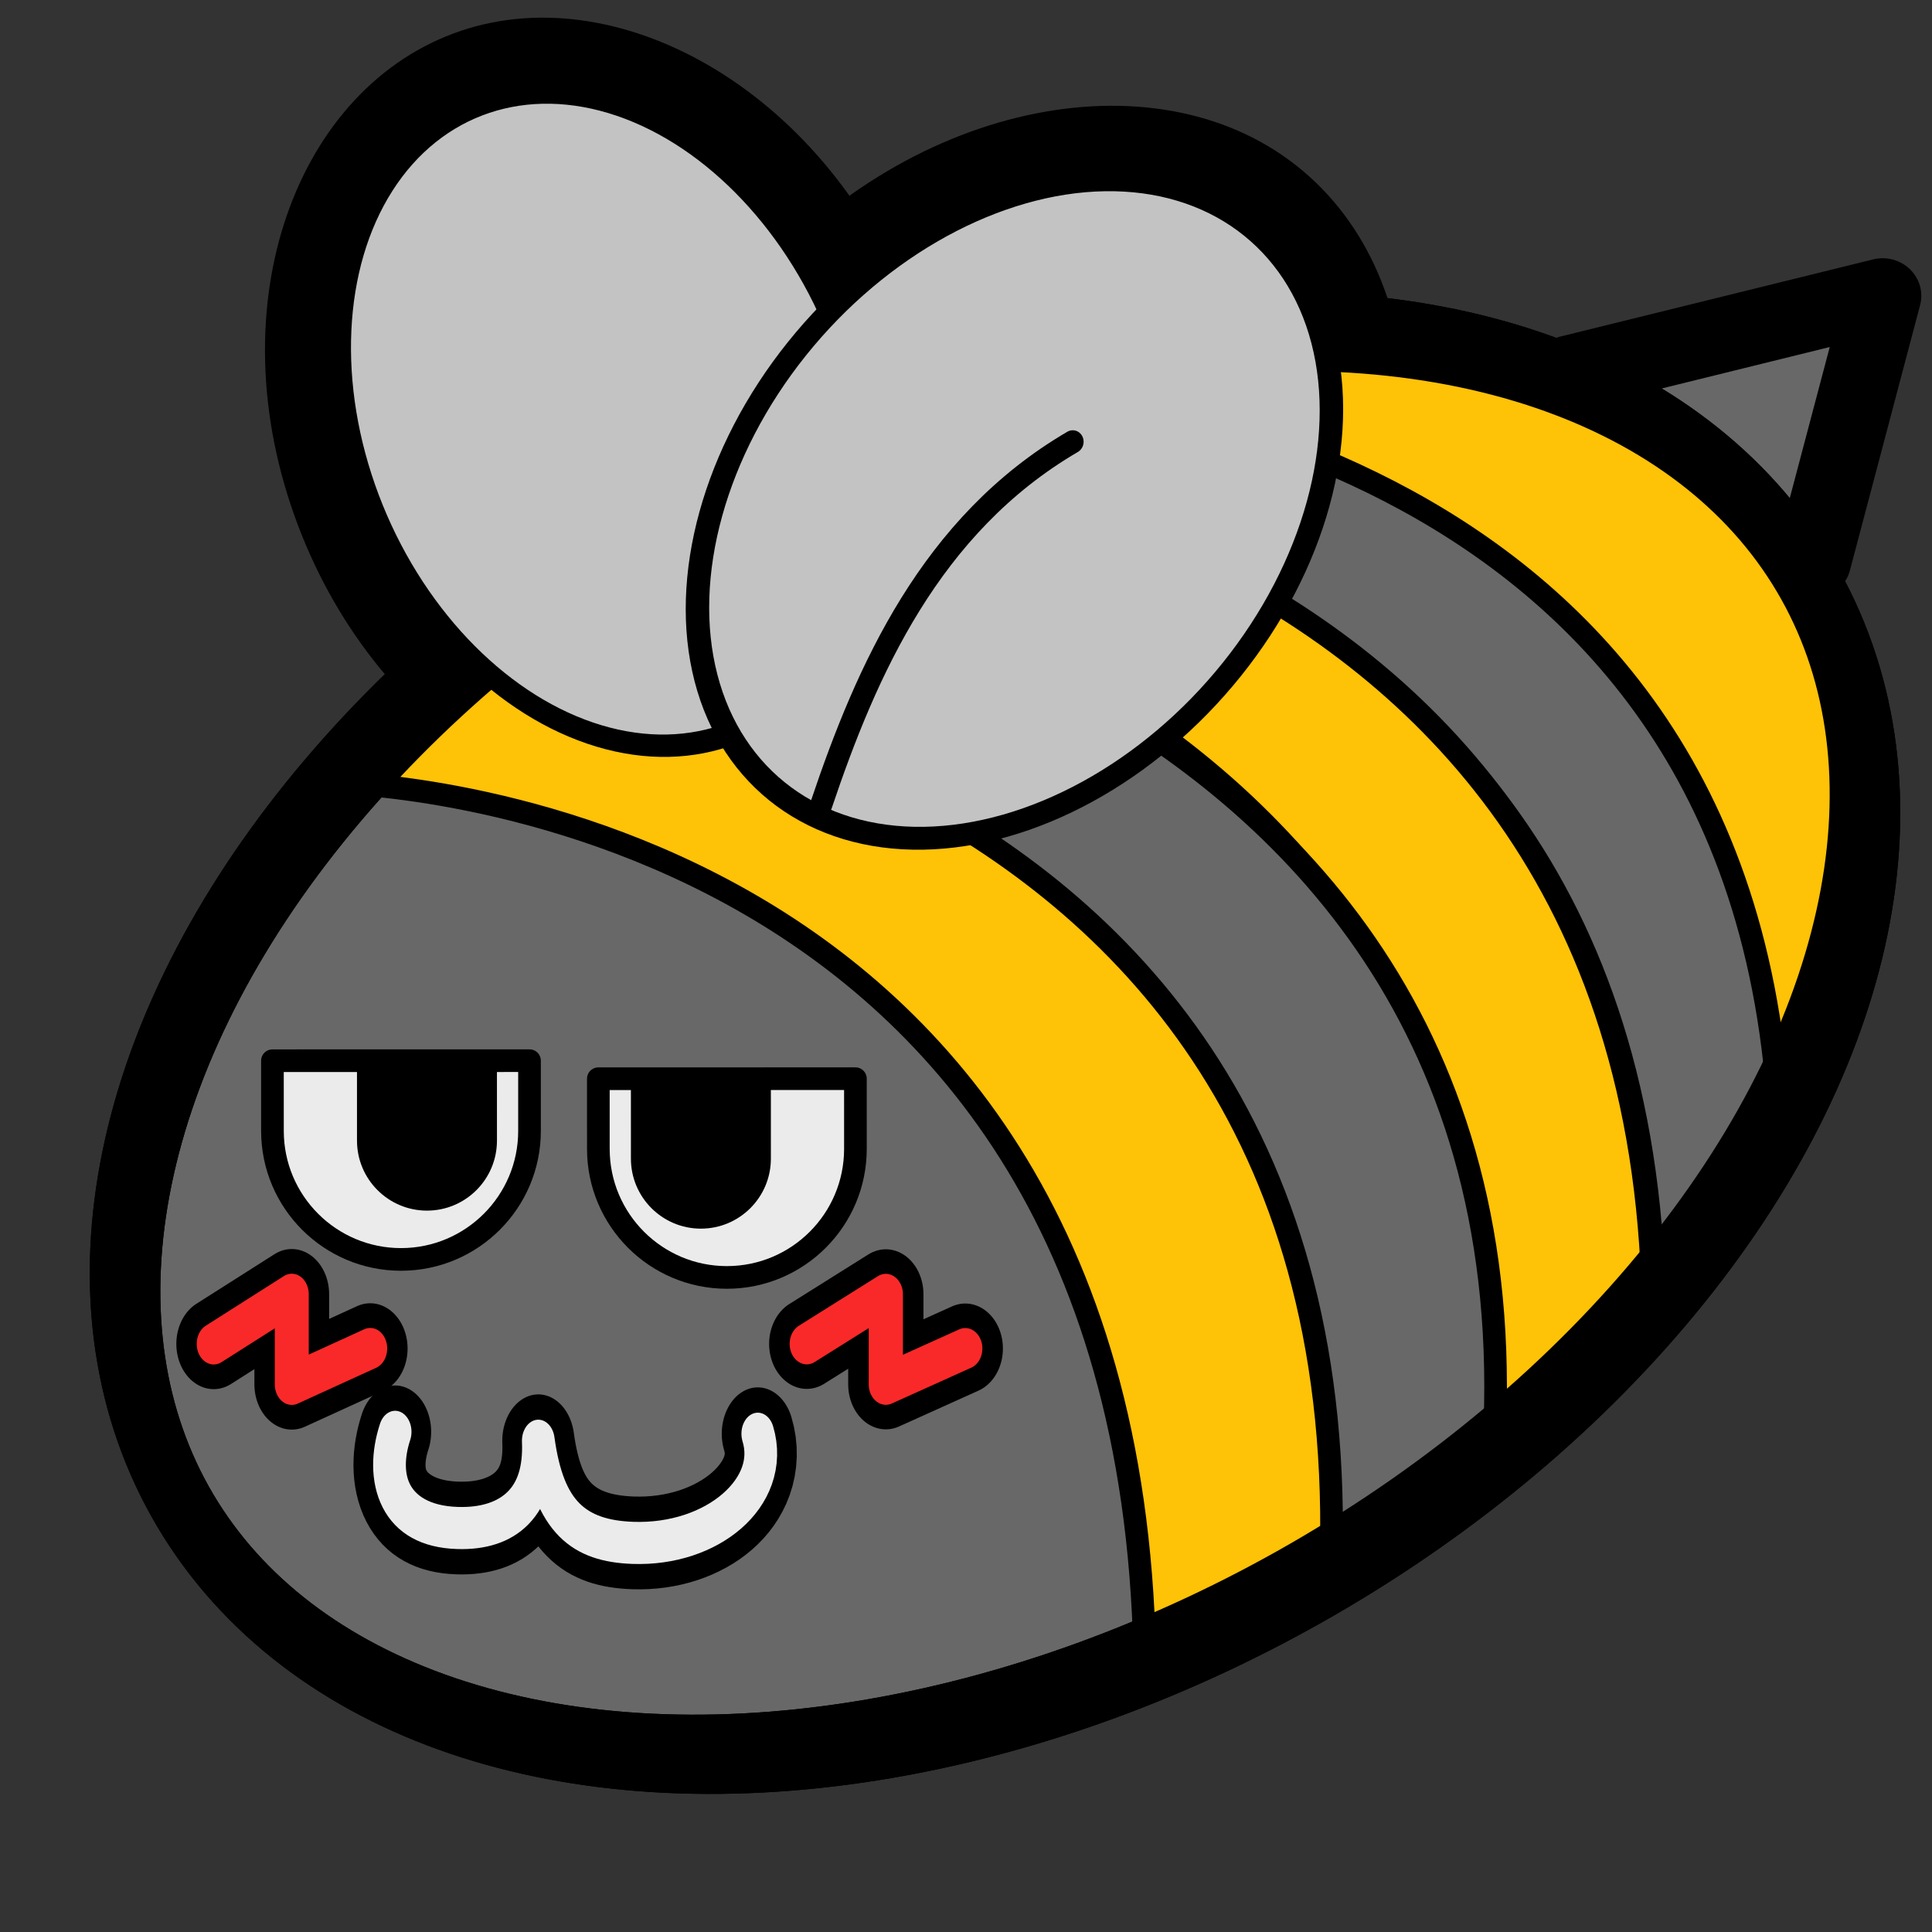 <?xml version="1.0" encoding="UTF-8" standalone="no"?>
<!DOCTYPE svg PUBLIC "-//W3C//DTD SVG 1.1//EN" "http://www.w3.org/Graphics/SVG/1.1/DTD/svg11.dtd">
<svg width="100%" height="100%" viewBox="0 0 256 256" version="1.1" xmlns="http://www.w3.org/2000/svg" xmlns:xlink="http://www.w3.org/1999/xlink" xml:space="preserve" xmlns:serif="http://www.serif.com/" style="fill-rule:evenodd;clip-rule:evenodd;stroke-linecap:round;stroke-linejoin:round;stroke-miterlimit:1.5;">
    <rect x="0" y="0" width="256" height="256" fill="#333333" stroke="none"/>
    <g transform="matrix(1,0,0,1,-562,-843)">
        <g id="blobbee_beekisser" transform="matrix(1,0,0,1,562,843.752)">
            <rect x="0" y="0" width="256" height="256" style="fill:none;"/>
            <g id="Sting" transform="matrix(0.783,0.14,-0.136,0.759,67.23,-21.11)">
                <path d="M189.771,56.854L238.765,34.355L235.05,81.388" style="fill:rgb(104,104,104);stroke:black;stroke-width:12.77px;"/>
            </g>
            <g id="Body" transform="matrix(0.994,-0.574,0.761,1.283,-120.17,92.605)">
                <ellipse cx="168.926" cy="110.515" rx="107.942" ry="55.376" style="fill:rgb(104,104,104);stroke:black;stroke-width:7.47px;"/>
            </g>
            <g id="Wings-outline" serif:id="Wings outline" transform="matrix(0.96,0.127,-0.127,0.96,7.569,-6.443)">
                <g transform="matrix(1.177,-0.575,0.651,1.214,-55.893,35.953)">
                    <path d="M87.433,14.046C105.289,14.046 121.064,31.835 121.064,54.906C121.064,78.317 104.954,96.336 86.833,96.336C68.977,96.336 53.202,78.546 53.202,55.475C53.202,32.064 69.312,14.046 87.433,14.046ZM87.133,21.55C72.762,21.55 61.095,36.624 61.095,55.191C61.095,73.758 72.762,88.832 87.133,88.832C101.504,88.832 113.171,73.758 113.171,55.191C113.171,36.624 101.504,21.55 87.133,21.55Z"/>
                </g>
                <g transform="matrix(1.243,0.685,-0.776,1.283,74.269,-72.812)">
                    <path d="M86.838,14.653C104.667,14.653 120.454,32.436 120.454,55.47C120.454,78.17 104.998,95.729 87.428,95.729C69.599,95.729 53.812,77.946 53.812,54.911C53.812,32.211 69.268,14.653 86.838,14.653ZM87.133,21.55C72.762,21.55 61.095,36.624 61.095,55.191C61.095,73.758 72.762,88.832 87.133,88.832C101.504,88.832 113.171,73.758 113.171,55.191C113.171,36.624 101.504,21.55 87.133,21.55Z"/>
                </g>
            </g>
            <g id="Stripes" transform="matrix(1,0,0,1,4.427,10.012)">
                <g transform="matrix(1,-7.43708e-18,-7.43708e-18,1,92.346,-63.841)">
                    <path d="M37.588,107.021C36.302,108.044 130.102,103.736 138.911,199.269C185.818,73.536 38.054,97.55 37.588,107.021Z" style="fill:rgb(254,194,7);stroke:black;stroke-width:3px;"/>
                </g>
                <g transform="matrix(1,-7.43708e-18,-7.43708e-18,1,73.491,-52.642)">
                    <path d="M157.766,189.064C152.141,96.884 58.714,94.709 59.225,91.972L24.408,104.867C24.408,104.867 137.219,103.115 141.236,211.738L154.889,190.72" style="fill:rgb(104,104,104);stroke:black;stroke-width:3px;"/>
                </g>
                <g transform="matrix(1,-7.43708e-18,-7.43708e-18,1,55.573,-39.821)">
                    <path d="M138.184,221.282L158.96,198.917C155.015,90.156 39.958,88.264 39.959,88.304L21.516,99.184C21.345,99.215 140.506,108.796 138.184,221.282Z" style="fill:rgb(254,194,7);stroke:black;stroke-width:3px;"/>
                </g>
                <g transform="matrix(1,-7.43708e-18,-7.43708e-18,1,25.979,-19.002)">
                    <path d="M52.67,78.448L32.777,93.969C32.777,93.969 147.14,105.355 145.924,216.369L167.401,201.973C175.368,91.857 51.46,79.379 49.702,80.764" style="fill:rgb(104,104,104);stroke:black;stroke-width:3px;"/>
                </g>
                <g transform="matrix(1,-7.43708e-18,-7.43708e-18,1,-0.424,-0.546)">
                    <path d="M54.907,77.629L39.992,93.485C39.992,93.485 145.269,94.435 147.67,208.921L172.327,197.913C176.533,83.454 58.325,78.845 54.907,77.629Z" style="fill:rgb(254,194,7);stroke:black;stroke-width:3px;"/>
                </g>
            </g>
            <g id="Body-outline" serif:id="Body outline" transform="matrix(0.994,-0.574,0.761,1.283,-120.17,92.605)">
                <ellipse cx="168.926" cy="110.515" rx="107.942" ry="55.376" style="fill:none;stroke:black;stroke-width:7.47px;"/>
            </g>
            <g id="Wings" transform="matrix(0.96,0.127,-0.127,0.96,7.569,-6.443)">
                <g id="Back-wing" serif:id="Back wing" transform="matrix(1.177,-0.575,0.651,1.214,-55.893,35.953)">
                    <ellipse cx="87.133" cy="55.191" rx="26.038" ry="33.641" style="fill:rgb(195,195,195);stroke:black;stroke-width:2.26px;"/>
                </g>
                <g id="Front-wing" serif:id="Front wing" transform="matrix(0.947,0,0,0.999,5.868,0.314)">
                    <g id="Front-wing-main" serif:id="Front wing main" transform="matrix(1.313,0.686,-0.82,1.284,72.244,-73.198)">
                        <ellipse cx="87.133" cy="55.191" rx="26.038" ry="33.641" style="fill:rgb(195,195,195);stroke:black;stroke-width:2.17px;"/>
                    </g>
                    <path id="Front-wing-line" serif:id="Front wing line" d="M119.334,101.013C123.249,82.03 129.669,61.104 148.451,47.276" style="fill:none;stroke:black;stroke-width:3.18px;"/>
                </g>
            </g>
            <g id="Face" transform="matrix(1,0,0,1,-3.895,1.368)">
                <g id="Mouth" transform="matrix(0.659,-1.17246e-18,-3.87825e-17,0.848,3.907,42.299)">
                    <path d="M79.429,171.352C76.459,178.353 78.903,186.071 91.994,186.377C102.329,186.619 108.745,182.286 108.219,172.744C110.325,184.72 116.414,188.397 127.209,188.701C143.268,189.153 155.902,180.74 152.351,171.648" style="fill:none;stroke:black;stroke-width:14.49px;stroke-miterlimit:2;"/>
                    <path d="M79.429,171.352C76.459,178.353 78.903,186.071 91.994,186.377C102.329,186.619 108.745,182.286 108.219,172.744C110.325,184.72 116.414,188.397 127.209,188.701C143.268,189.153 155.902,180.74 152.351,171.648" style="fill:none;stroke:rgb(235,235,235);stroke-width:6.58px;"/>
                </g>
                <g id="Eyes" transform="matrix(0.856,0.125,-0.125,0.856,35.767,3.785)">
                    <g id="Left-eye" serif:id="Left eye" transform="matrix(1.443,-0.211,0.211,1.443,-4612.37,156.189)">
                        <path d="M3148.29,458.355L3175.29,458.355L3175.29,465.728C3175.29,473.179 3169.24,479.228 3161.79,479.228C3154.34,479.228 3148.29,473.179 3148.29,465.728L3148.29,458.355Z" style="fill:rgb(235,235,235);stroke:black;stroke-width:2.38px;"/>
                    </g>
                    <g id="Left-eye1" serif:id="Left eye" transform="matrix(1.443,-0.211,0.211,1.443,-4612.37,156.189)">
                        <path d="M3157.17,458.355L3171.87,458.355L3171.87,466.75C3171.87,470.808 3168.58,474.103 3164.52,474.103C3160.46,474.103 3157.17,470.808 3157.17,466.75L3157.17,458.355Z"/>
                    </g>
                    <g id="Right-eye" serif:id="Right eye" transform="matrix(-1.443,0.211,0.211,1.443,4562.35,-1182.57)">
                        <path d="M3148.29,458.355L3175.29,458.355L3175.29,465.728C3175.29,473.179 3169.24,479.228 3161.79,479.228C3154.34,479.228 3148.29,473.179 3148.29,465.728L3148.29,458.355Z" style="fill:rgb(235,235,235);stroke:black;stroke-width:2.38px;"/>
                    </g>
                    <g id="Right-eye1" serif:id="Right eye" transform="matrix(-1.443,0.211,0.211,1.443,4562.35,-1182.57)">
                        <path d="M3157.17,458.355L3171.87,458.355L3171.87,466.75C3171.87,470.808 3168.58,474.103 3164.52,474.103C3160.46,474.103 3157.17,470.808 3157.17,466.75L3157.17,458.355Z"/>
                    </g>
                </g>
            </g>
            <g id="Blush-right" serif:id="Blush right" transform="matrix(0.634,0,0,0.758,-1.999,52.429)">
                <path d="M171.764,164.766L188.289,156.093L188.289,171.837L204.894,165.571" style="fill:none;stroke:black;stroke-width:15.73px;stroke-miterlimit:2;"/>
                <path d="M171.764,164.766L188.289,156.093L188.289,171.837L204.894,165.571" style="fill:none;stroke:rgb(250,41,41);stroke-width:7.15px;"/>
            </g>
            <g id="Blush-left" serif:id="Blush left" transform="matrix(0.626,0,0,0.758,-79.208,52.429)">
                <path d="M171.764,164.766L188.289,156.093L188.289,171.837L204.894,165.571" style="fill:none;stroke:black;stroke-width:15.82px;stroke-miterlimit:2;"/>
                <path d="M171.764,164.766L188.289,156.093L188.289,171.837L204.894,165.571" style="fill:none;stroke:rgb(250,41,41);stroke-width:7.19px;"/>
            </g>
        </g>
    </g>
</svg>
